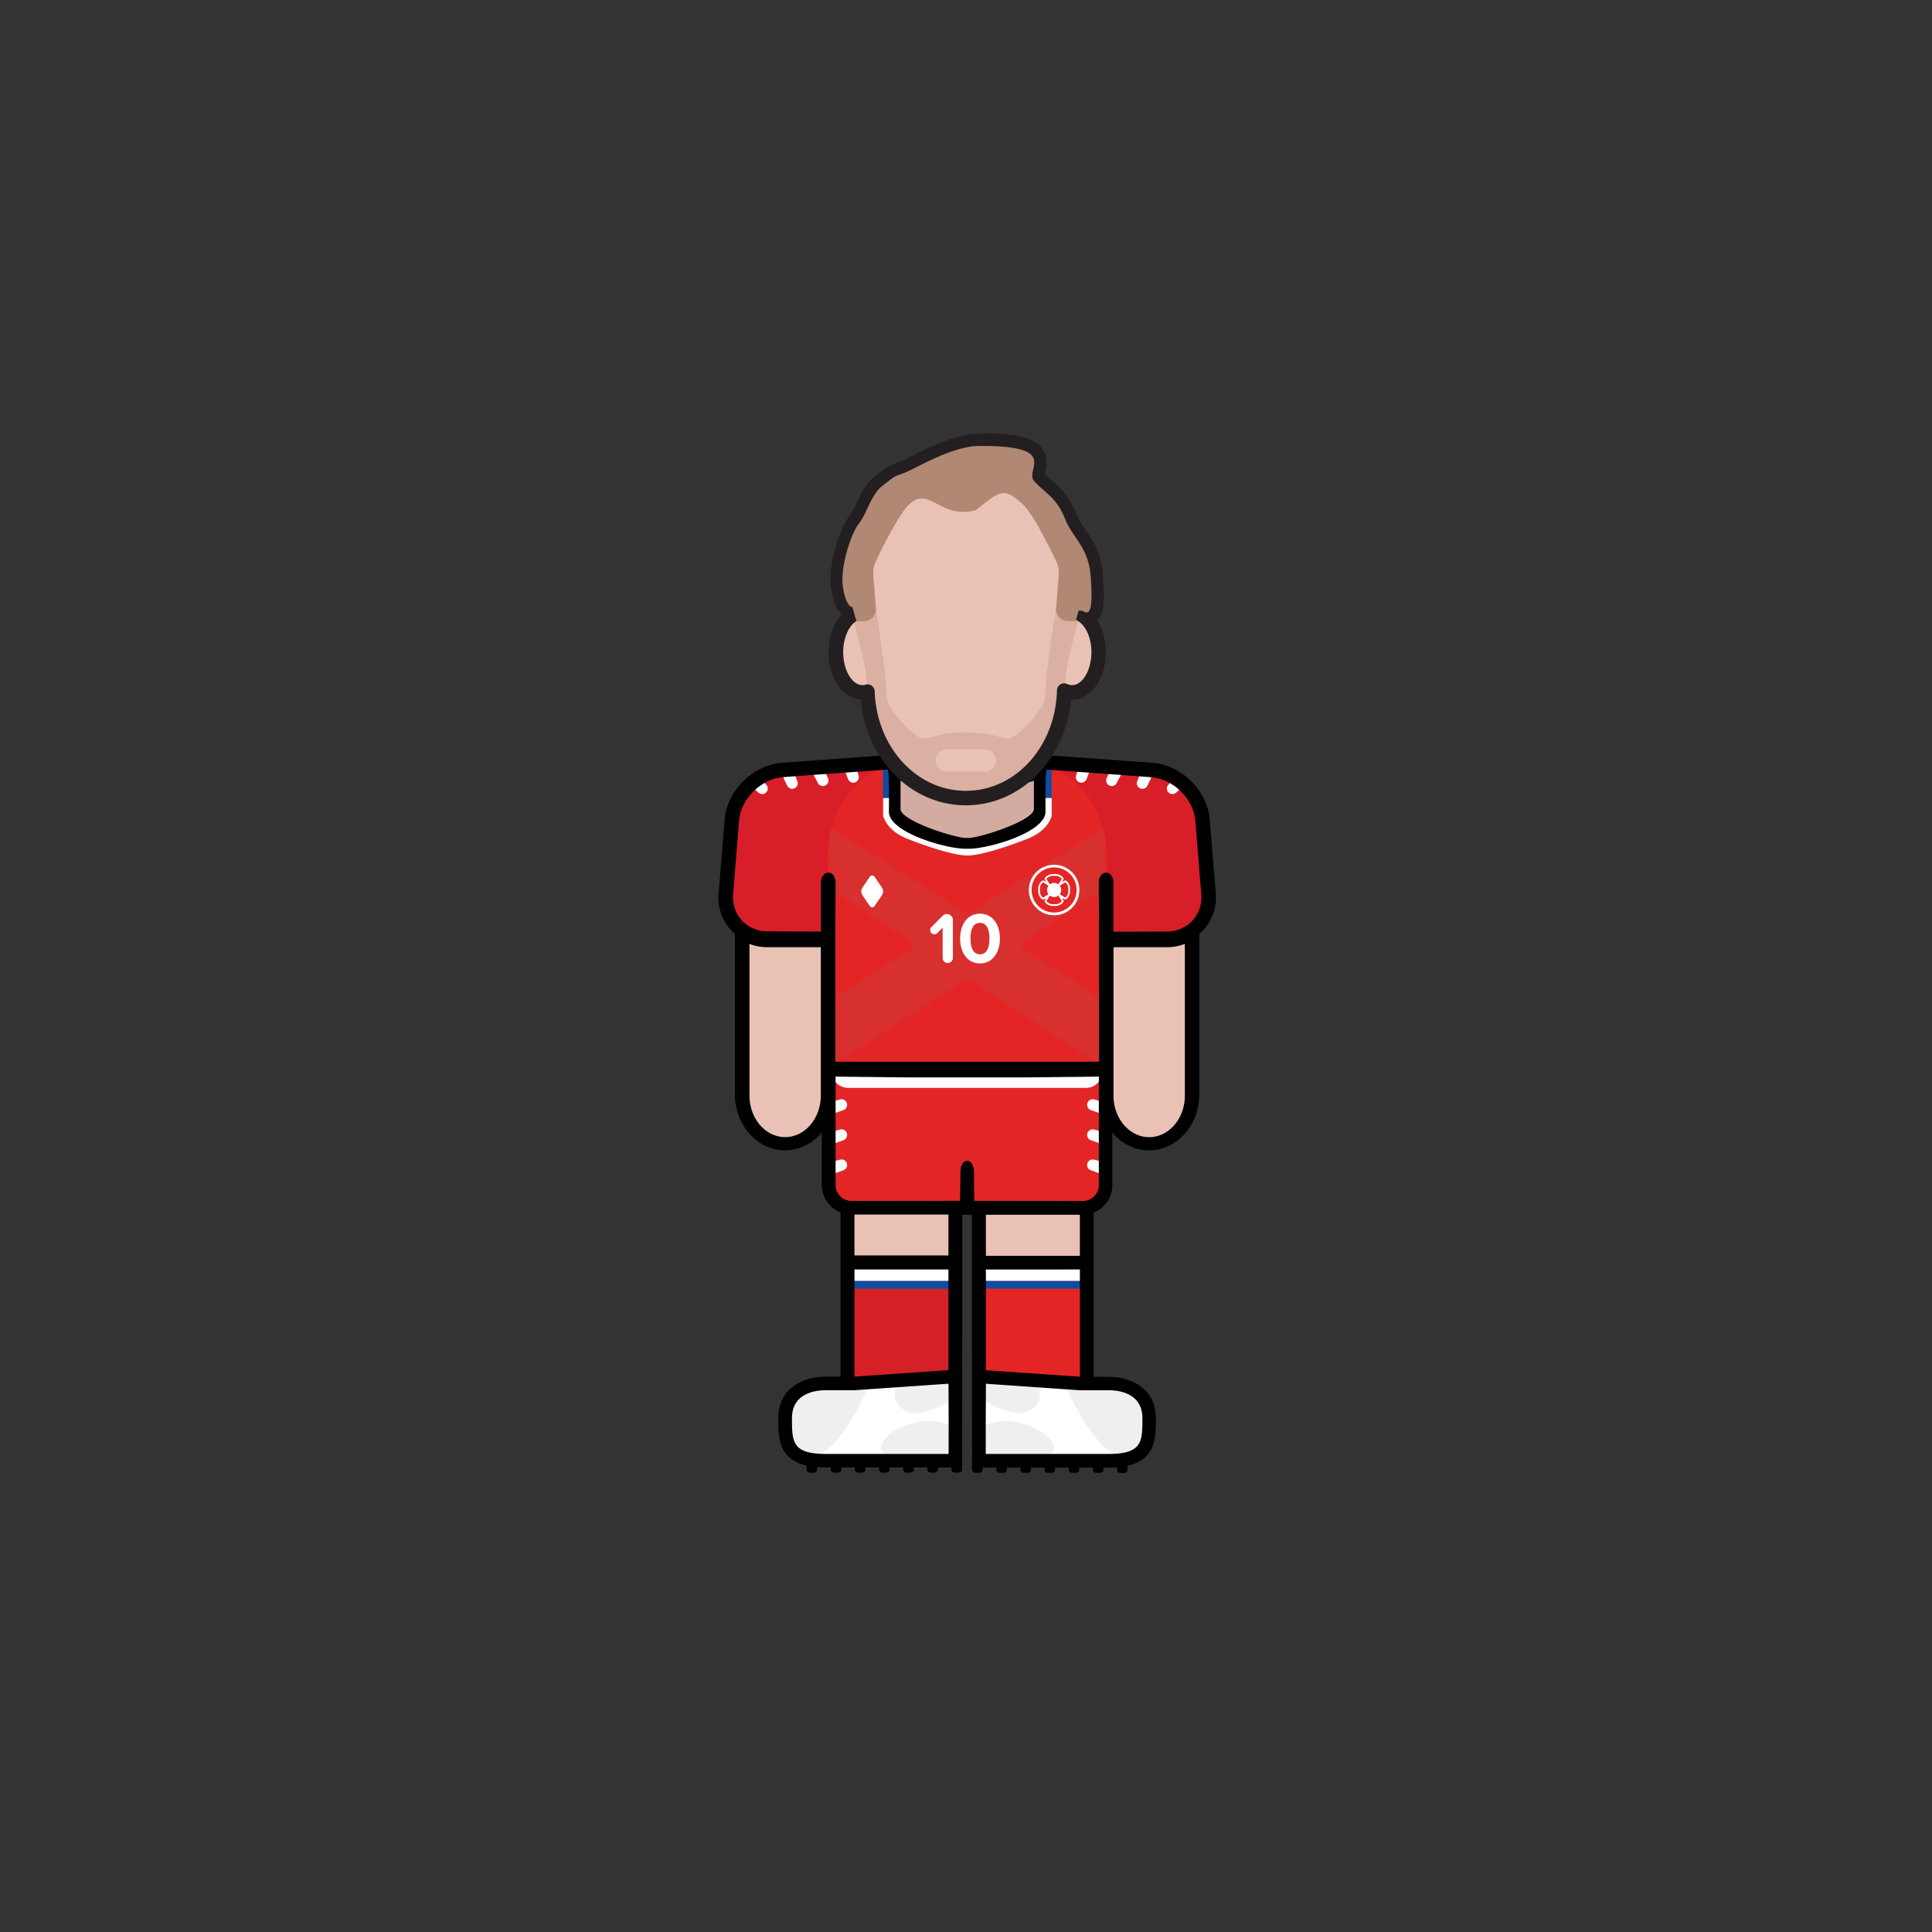 <svg id="player" xmlns="http://www.w3.org/2000/svg" viewBox="0 0 800 800"><rect x="0" y="0" width="800" height="800" fill="#333333" stroke="none"/><defs><style>.cls-1{fill:#e9c2b5}.cls-2{fill:#fff}.cls-5{fill:#e42526}.cls-6{fill:#0c4ea0}.cls-11{fill:#231f20}</style></defs><g id="skin"><path id="arm-left" class="cls-1" d="M306.43 383h36.78v72.38a18.39 18.39 0 01-18.39 18.39 18.39 18.39 0 01-18.39-18.39V383z"/><path id="arm-right" class="cls-1" d="M457.69 383h36.78v72.38a18.39 18.39 0 01-18.39 18.39 18.39 18.39 0 01-18.39-18.39V383z"/><path id="leg-left" class="cls-1" d="M350.38 492.97h45.67v45.67h-45.67z"/><path id="leg-right" class="cls-1" d="M405.28 492.97h45.67v45.67h-45.67z"/></g><g id="boots"><path id="left" class="cls-2" d="M395.83 570.99H373l-22.83 1.98h-12.5l-7.5 2.52-5.25 8.5v9.83l1.91 4.17 3.84 4.06 6.33 1.94h58.83v-33z"/><path id="right" class="cls-2" d="M405.11 571.22h22.83l22.83 1.97h12.5l7.5 2.53 5.25 8.5v9.83l-1.91 4.17-3.84 4.05-6.33 1.95h-58.83v-33z"/><path d="M395.83 578.51s-13.08 9.24-20.52 5.83-5.42-13 0-13.12 20.52-.23 20.52-.23zm0 14.07l-.21 11.42s-34.25 2.81-30.69-5.71 24.38-14.15 30.9-5.71zM360.16 573s-15.28 37.75-29.71 29.09c0 0-9.32-4.94-5.74-18.06s14.63-10.71 14.63-10.71zm45.12 5.51s13.08 9.24 20.51 5.83 5.43-13 0-13.12-20.51-.23-20.51-.23zm0 14.07l.21 11.41s34.25 2.81 30.69-5.71-24.38-14.14-30.9-5.7zM440.94 573s15.29 37.75 29.72 29.09c0 0 9.32-4.94 5.74-18.06s-14.63-10.71-14.63-10.71z" fill="#f0efef"/></g><g id="socks"><g id="socks-2" data-name="socks"><path id="left-2" data-name="left" fill="#d62027" d="M350.38 522.95h45.67v48.04h-45.67z"/><path id="right-2" data-name="right" class="cls-5" d="M404.88 522.95h45.67v48.04h-45.67z"/></g><path class="cls-2" d="M350.78 522.62h45.06v7.81h-45.06z"/><path class="cls-6" d="M350.78 530.44h45.06v3.16h-45.06z"/><path class="cls-2" d="M405.19 522.62h45.06v7.81h-45.06z"/><path class="cls-6" d="M405.19 530.44h45.06v3.16h-45.06z"/></g><g id="shorts"><path id="shorts-2" data-name="shorts" class="cls-5" d="M342.17 443.49h116.49v47a9.95 9.95 0 01-9.95 9.95h-96.6a9.95 9.95 0 01-9.95-9.95v-47h.01z"/><path class="cls-2" d="M344.31 443.48h112.31a7 7 0 01-7 7h-98.36a7 7 0 01-7-7zm6.46 14.06a2.33 2.33 0 01-1.53 2.12l-4.93 1.75.14-5.2 3.4-.95a2.31 2.31 0 012.92 2.28zm0 12.46a2.33 2.33 0 01-1.53 2.12l-4.93 1.75.14-5.2 3.4-.95a2.31 2.31 0 012.92 2.28zm0 12.46a2.33 2.33 0 01-1.53 2.12l-4.93 1.75.14-5.2 3.4-.95a2.31 2.31 0 012.92 2.28zm99.39-24.92a2.31 2.31 0 001.53 2.12l4.93 1.75-.14-5.2-3.4-.95a2.31 2.31 0 00-2.92 2.28zm0 12.46a2.31 2.31 0 001.53 2.12l4.93 1.75-.14-5.2-3.4-.95a2.31 2.31 0 00-2.92 2.28zm0 12.46a2.31 2.31 0 001.53 2.12l4.93 1.75-.14-5.2-3.4-.95a2.31 2.31 0 00-2.92 2.28z"/></g><g id="shirt"><path id="shirt-2" data-name="shirt" class="cls-5" d="M370 315.75l-48.29 2.99-11.36 6.25-6.83 10.1-3.31 40.73 5.17 7.67 7.66 4.67h29.5l.17 54h114.83v-53.5l29.34-.17 7.01-4 6.99-10.5-3.4-37.33-6.83-11.84-9.77-6.08-49.84-2.99-1 21.24-6.5 6.5-11.16 3.48-11.88 2.02-15.46-3.17-11-5.66-3.66-3.84-.38-20.57z"/><path d="M457.69 342.32l-56.09 35.51a2.05 2.05 0 01-2.21 0l-56.09-35.51v25.4l33.93 22.08a2.06 2.06 0 010 3.47l-33.93 21.46v27.43l56.07-36.49a2.08 2.08 0 012.25 0l56.07 36.49v-27.43l-33.91-21.46a2.06 2.06 0 010-3.47l33.93-22.08z" fill="#d8302f"/><path d="M343.21 364.69S336 328 370 315.75l-48.29 3s-14.16 5-18.19 16.35l-3.31 40.73s3 13.63 20.38 13.06l22-.72zm114.59 0S465 328 431 315.75l48.29 3s14.16 5 18.19 16.35l3.31 40.73s-3 13.63-20.39 13.06l-22-.72z" fill="#d81f29"/><path fill="none" d="M373.95 341.59l16.83 6.85 5.53 1.35 4.23.3 4.24-.3 5.53-1.35 16.82-6.85 3.77-3.74.15-7.39h-61.01l.14 7.39 3.77 3.74z"/><path class="cls-6" d="M435.45 319.14l-4.16-1.39-.24 12.71h4.4v-11.32zm-65.66-1.39l-4.16 1.39v11.32h4.41l-.25-12.71z"/><path class="cls-2" d="M431.05 330.46l-.15 7.39-3.77 3.74-16.82 6.85-5.53 1.35-4.24.3-4.23-.3-5.53-1.35-16.78-6.85-3.77-3.74-.14-7.39h-4.41v7.31s1.22 6.1 10.08 9.56c0 0 16.67 6.76 24.83 6.93 8.17-.17 24.84-6.93 24.84-6.93 8.86-3.46 10.07-9.56 10.07-9.56v-7.31zm16.71-6.35a2.31 2.31 0 002.15-1.48l1.88-4.88h-5.2l-1 3.38a2.31 2.31 0 002.17 2.98zm12.31 1.36a2.3 2.3 0 002.31-1.21l2.43-4.63-5.16-.6-1.42 3.23a2.3 2.3 0 001.84 3.21zm12.8 1.15a2.32 2.32 0 002.26-1.31l2.25-4.72-5.18-.4-1.3 3.28a2.31 2.31 0 001.97 3.15zm11.59 1.95a2.33 2.33 0 002.59-.36l3.86-3.53-4.66-2.32-2.43 2.56a2.3 2.3 0 00.64 3.65zm-131.13-4.46a2.3 2.3 0 01-2.15-1.48l-1.88-4.88h5.2l1 3.38a2.3 2.3 0 01-2.17 2.98zM341 325.47a2.32 2.32 0 01-2.31-1.21l-2.43-4.63 5.17-.6 1.42 3.23a2.3 2.3 0 01-1.85 3.21zm-12.78 1.15a2.32 2.32 0 01-2.26-1.31l-2.26-4.72 5.19-.4 1.29 3.28a2.31 2.31 0 01-1.96 3.15zm-11.6 1.95a2.31 2.31 0 01-2.58-.36l-3.86-3.53 4.65-2.32 2.43 2.56a2.3 2.3 0 01-.64 3.65z"/><circle class="cls-5" cx="436.49" cy="368.52" r="9.33"/><path class="cls-2" d="M436.49 359.19a9.33 9.33 0 11-9.33 9.33 9.33 9.33 0 019.33-9.33m0-1.1a10.45 10.45 0 107.38 3.06 10.36 10.36 0 00-7.38-3.06z"/><path class="cls-2" d="M440.89 364.58l-.73.46a.14.14 0 01-.19-.19l.47-.72c0-1.22-2-2.2-3.24-2.2h-1.42c-1.21 0-3.23 1-3.23 2.2l.46.72a.14.14 0 01-.19.19l-.72-.46c-1.22 0-2.2 2-2.2 3.23v1.42c0 1.22 1 3.24 2.2 3.24l.72-.47a.14.14 0 01.19.19l-.46.73c0 1.21 2 2.2 3.23 2.2h1.42c1.22 0 3.24-1 3.24-2.2l-.47-.73a.14.14 0 01.19-.19l.73.47c1.21 0 2.2-2 2.2-3.24v-1.42c0-1.21-.99-3.23-2.2-3.23zm-5.11-1.93h1.42a3.18 3.18 0 012.48 1.32l-1.44 2.22a2.93 2.93 0 00-3.5 0L433.3 364a3.2 3.2 0 012.48-1.35zm-3.84 9.06a3.18 3.18 0 01-1.32-2.48v-1.42a3.2 3.2 0 011.32-2.48l2.22 1.44a2.93 2.93 0 000 3.5zm5.26 2.69h-1.42a3.2 3.2 0 01-2.48-1.32l1.44-2.23a2.89 2.89 0 003.5 0l1.44 2.23a3.18 3.18 0 01-2.48 1.32zm5.17-5.17a3.18 3.18 0 01-1.32 2.48l-2.23-1.44a2.89 2.89 0 000-3.5l2.23-1.44a3.2 3.2 0 011.32 2.48zm-82.21 5.91l-3-4.41a2.86 2.86 0 010-3.24l3-4.41a1.19 1.19 0 012 0l3 4.41a2.86 2.86 0 010 3.24l-3 4.41a1.19 1.19 0 01-2 0z"/><path class="cls-2" d="M392.42 398.75a2.12 2.12 0 01-2.09-2.09v-12.54l-2.24 2.3a1.66 1.66 0 01-1.17.47 1.78 1.78 0 01-1.76-1.76 1.75 1.75 0 01.54-1.25l4.6-4.66a2.52 2.52 0 011.79-.72 2.47 2.47 0 012.48 2.42v15.74a2.13 2.13 0 01-2.15 2.09zm13.38.18c-5.7 0-8.24-5.17-8.24-10.3s2.54-10.28 8.24-10.28 8.24 5.14 8.24 10.28-2.57 10.3-8.24 10.3zm0-16.81c-2.87 0-3.94 2.83-3.94 6.51s1.07 6.53 3.94 6.53 3.91-2.86 3.91-6.53-1.07-6.51-3.91-6.51z" id="number-10"/></g><path id="neck" fill="#d3aba1" d="M428.13 341.21l-27.59 8.62-28.6-9.62-1.92-23.62h61.04l-2.93 24.62z"/><path d="M503.38 369.38L500.91 339c-1.19-11.87-11.83-22.25-23.72-23.14l-37.14-2.7c-4.07-.45-20.52-.09-39.55.53-19-.62-35.48-1-39.55-.53l-37.14 2.7c-11.89.89-22.53 11.27-23.72 23.14l-2.47 30.36a20.14 20.14 0 005 15.74 18.65 18.65 0 001.69 1.64v66.36c0 12.81 9.32 23.23 20.78 23.23a19.8 19.8 0 0015.21-7.43v21.79a12.24 12.24 0 007.74 11.36v68h-5.93c-10.93 0-19.83 5.8-19.83 17.11 0 8.06 0 17 11.72 19.7v1.6a1.37 1.37 0 001.38 1.37h1.63a1.37 1.37 0 001.38-1.37v-1q1.72.15 3.72.15H344v.8a1.37 1.37 0 001.38 1.37h1.63a1.37 1.37 0 001.38-1.37v-.8H354v.8a1.37 1.37 0 001.38 1.37h1.63a1.37 1.37 0 001.38-1.37v-.8H364v.8a1.37 1.37 0 001.38 1.37h1.63a1.37 1.37 0 001.38-1.37v-.8H374v.8a1.37 1.37 0 001.38 1.37h1.63a1.37 1.37 0 001.38-1.37v-.8H384v.8a1.37 1.37 0 001.38 1.37h1.63a1.37 1.37 0 001.38-1.37v-.8H394v.8a1.37 1.37 0 001.38 1.37h1.63a1.37 1.37 0 001.38-1.37v-.81l.06-55.46V503h4v49.21l.06 54.67v1.6a1.37 1.37 0 001.38 1.37h1.63a1.37 1.37 0 001.38-1.37v-.8h5.61v.8a1.37 1.37 0 001.38 1.37h1.63a1.37 1.37 0 001.38-1.37v-.8h5.61v.8a1.37 1.37 0 001.38 1.37h1.63a1.37 1.37 0 001.38-1.37v-.8h5.61v.8a1.37 1.37 0 001.38 1.37h1.63a1.37 1.37 0 001.38-1.37v-.8h5.61v.8a1.37 1.37 0 001.38 1.37h1.63a1.37 1.37 0 001.38-1.37v-.8h5.61v.8a1.37 1.37 0 001.38 1.37h1.63a1.37 1.37 0 001.38-1.37v-.8h1.89c1.33 0 2.56 0 3.72-.15v1a1.37 1.37 0 001.38 1.37h1.63a1.37 1.37 0 001.38-1.37v-1.6c11.71-2.68 11.72-11.64 11.72-19.7 0-11.31-8.9-17.11-19.83-17.11h-5.93v-68a12.24 12.24 0 007.74-11.36v-21.84a19.8 19.8 0 0015.21 7.43c11.46 0 20.78-10.42 20.78-23.23v-66.36a18.65 18.65 0 001.69-1.64 20.14 20.14 0 005.1-15.74zM372.89 323.2c3.46 1.85 15.64 2.08 27.61 1.8 12 .28 24.15.05 27.61-1.8V335c0 4.81-22.42 12-27.23 12l-.38-.07-.38.07c-4.81 0-27.23-7.18-27.23-12zm-33 75.43v55c0 9.5-6.63 17.23-14.78 17.23s-14.78-7.73-14.78-17.23v-62.78a21.07 21.07 0 007.47 1.36h22.09zm52.91 203.42h-50.65c-14.21 0-14.21-5-14.21-14.89 0-8.22 6.37-11.5 14.21-11.5h11.67l38.93-2.7.07 15.37zm-38.74-76.4h38.67v41.7L354.08 570h-.26v-44.4zm-.26-5.74v-17h38.93v16.93h-38.91zm104.77 55.75h.26c7.84 0 14.21 3.28 14.21 11.5 0 9.91 0 14.89-14.21 14.89h-50.65v-13.7l.07-15.37 38.93 2.7h11.41zm-11.67-50h.26v44.4h-.26l-38.67-2.68v-41.7zm-38.67-5.74V503h38.93v17h-38.91zm46.84-73.78H455v44.58a6.6 6.6 0 01-6.58 6.58h-1.26l-43.68-.05s-.11-3.72-.16-8.75v-2.8c0-3.52-1.41-5.09-2.82-5-1.41-.08-2.82 1.49-2.82 5v2.79c-.05 5-.16 8.75-.16 8.75l-43.68.05h-1.26a6.6 6.6 0 01-6.58-6.58v-44.58h-.07v-.33l30.25.33h48.68l30.25-.33zm35.56 7.51c0 9.5-6.63 17.23-14.78 17.23s-14.78-7.73-14.78-17.23v-61.44h22.09a21.07 21.07 0 007.47-1.36zm6-77.21a13.55 13.55 0 01-2.76 4.66 13.85 13.85 0 01-3.24 2.63 14.72 14.72 0 01-7.47 2l-22.09.09v-20.15c0-5.56-6.08-5.93-6.08 0s.08 14.37.08 14.37v59.59H345.91V380s.08-8.45.08-14.37-6.08-5.54-6.08 0v20.11l-22.09-.09a14.72 14.72 0 01-7.47-2 13.85 13.85 0 01-3.24-2.63 13.55 13.55 0 01-2.76-4.66 14.79 14.79 0 01-.75-6.46l2.46-30.35c.9-8.95 9.23-17.08 18.2-17.75l11.12-.84 32.21-2.29c.68.55.49 17.49.49 17.49 0 8.43 23.34 15.29 31.77 15.29h1.3c8.43 0 31.77-6.86 31.77-15.29 0 0-.19-16.94.49-17.49l32.21 2.33 11.12.84c9 .67 17.3 8.8 18.2 17.75L497.4 370a14.79 14.79 0 01-.75 6.43z" id="border"/><g id="head"><path class="cls-11" d="M406.52 184.67c32.57 0 17.75 9.91 21.59 14.4s9.4 6.89 12.77 15.47 9.81 11.82 10.75 24.21c.86 11.44 0 14.85-1.72 14.85a2.29 2.29 0 01-1-.29 4 4 0 00-1.92-.46 2.68 2.68 0 00-.4 0l-1.22 4.32h-3.07a5 5 0 01-5-5.39l1.1-13.78a10.66 10.66 0 00-1-5.39c-2.73-5.8-9.52-19.65-13.9-23.77-3.46-3.26-5.77-4.64-7.94-4.64-3.11 0-5.95 2.81-11.5 7a19.22 19.22 0 01-5.25.77c-7.91 0-12.37-5.54-17.15-5.54a7.42 7.42 0 00-5.18 2.41c-4.38 4.12-11.17 18-13.9 23.77a10.66 10.66 0 00-1 5.39l1.09 13.79a5 5 0 01-5 5.39h-3.08l-1.59-5.86v-.19l-.08.19c-.16 0-2.51-.14-3.8-8.11-1.33-8.25 3.37-22.49 6.56-26.37s5-12.2 10-15.9 3.32-3.11 8.42-5c4.87-1.77 19.95-11.24 31.37-11.31h1.1m0-5h-1.13c-9.67.06-20.74 5.6-28.07 9.26-2.06 1-4 2-5 2.35-4 1.46-4.62 1.72-7 3.6-.63.5-1.42 1.12-2.66 2-4.08 3-6.25 7.64-8.17 11.73a28.56 28.56 0 01-2.72 5c-4.15 5-9.21 20.63-7.64 30.35.95 5.89 2.69 9.08 4.59 10.73l1.08 3.81a5 5 0 004.81 3.64h3.08a10 10 0 0010-10.78l-1.08-13.79a5.66 5.66 0 01.52-2.87c5.33-11.31 10.24-19.84 12.8-22.26a3.37 3.37 0 011.76-1.05c.86 0 2.5.85 4.09 1.68 3.11 1.63 7.38 3.86 13.06 3.86a24.08 24.08 0 006.61-1 5.1 5.1 0 001.65-.82c1.12-.84 2.13-1.63 3.06-2.36 2.07-1.62 4.66-3.63 5.43-3.63.1 0 1.13.09 4.52 3.28 2.56 2.42 7.47 10.95 12.8 22.26a5.66 5.66 0 01.52 2.87l-1.08 13.79a10 10 0 0010 10.78h3.08a5 5 0 004.8-3.6 6.15 6.15 0 004.29-2c2.11-2.28 3.08-5.86 2.14-18.22-.69-9.2-4.1-14.24-7.11-18.69a35 35 0 01-4-7c-2.76-7.07-6.87-10.67-10.16-13.58-1-.91-2-1.78-2.88-2.68.06-.31.14-.68.2-1 .54-2.35 1.43-6.28-1.43-9.86-3.39-4.24-10.55-6-24.74-6z"/><path id="skin-2" data-name="skin" class="cls-1" d="M446.88 254.05c0-.91.08-1.81.08-2.73 0-30.51-21.06-55.25-47-55.25s-47 24.74-47 55.25c0 1.11 0 2.22.1 3.31-4.05 2.46-6.91 8.44-6.91 15.43 0 9.19 4.93 16.64 11 16.64a7.48 7.48 0 002.1-.32c.82 24.5 18.73 44.08 40.73 44.08S440 310.65 440.66 286a7.65 7.65 0 003.25.74c6.09 0 11-7.45 11-16.64.02-7.67-3.39-14.1-8.03-16.05z"/><path d="M447 251.32c-1.19-4.08-9.73.48-9.73.48s-4.58 28.74-4.35 35.4-12.09 18.66-15.42 18.66-5.85-2.44-17.62-2.62c-11.77.18-14.13 2.62-17.46 2.62s-15.66-12-15.42-18.66-4.35-35.4-4.35-35.4-8.54-4.56-9.73-.48 5.85 19.23 6.23 35.06S370 315.74 370 315.74c8.85 12.89 30 14.72 30 14.72s21.15-1.83 30-14.72c0 0 10.44-13.52 10.81-29.36s7.42-30.97 6.19-35.06zm-39.31 68.26h-15.58a4.67 4.67 0 010-9.34h15.62a4.67 4.67 0 010 9.34z" opacity=".3" fill="#b08874"/><path class="cls-11" d="M399.92 333.46c-22.68 0-41.28-19-43.53-43.79-7.52-.49-13.32-8.93-13.32-19.61 0-7 2.64-13.45 6.84-16.92v-1.82c0-32.12 22.45-58.25 50-58.25s50 26.13 50 58.25v1c4.85 3.18 8 10 8 17.76 0 11-6.16 19.64-14 19.64h-.46c-2.25 24.79-20.78 43.74-43.53 43.74zm-40.73-50.08a3 3 0 013 2.9c.77 23.09 17.34 41.18 37.73 41.18 20.58 0 37.15-18.26 37.74-41.58a3 3 0 014.27-2.64 4.73 4.73 0 002 .46c4.35 0 8-6.25 8-13.64 0-7-3.13-11.94-6.22-13.25a3 3 0 01-1.83-2.89v-.18c0-.8.07-1.6.07-2.42 0-28.81-19.76-52.25-44-52.25s-44 23.44-44 52.25c0 .92 0 1.89.09 3.16a3 3 0 01-1.43 2.71c-3.27 2-5.47 7.16-5.47 12.87 0 7.39 3.67 13.64 8 13.64a4.69 4.69 0 001.25-.19 2.74 2.74 0 01.8-.13z"/><path d="M451.63 238.75c-.94-12.39-7.4-15.64-10.75-24.21s-8.89-10.93-12.77-15.47 11.32-14.62-22.69-14.4c-11.42.07-26.5 9.54-31.37 11.31-5.1 1.85-3.38 1.26-8.42 5s-6.8 12-10 15.9-7.89 18.12-6.56 26.37 3.81 8.11 3.81 8.11l.08-.19v.19l1.66 5.87h3.08a5 5 0 005-5.39L361.6 238a10.66 10.66 0 011-5.39c2.73-5.8 9.52-19.65 13.9-23.77 8.4-7.91 13 6.52 27.58 2.36 9.45-7.13 11-10.27 19.44-2.36 4.38 4.12 11.17 18 13.9 23.77a10.66 10.66 0 011 5.39l-1.09 13.79a5 5 0 005 5.39h3.08l1.22-4.32a4.15 4.15 0 012.32.44c2.34 1.25 3.7-1.1 2.68-14.55zm-7.38-6.19z" fill="#b08874"/></g></svg>